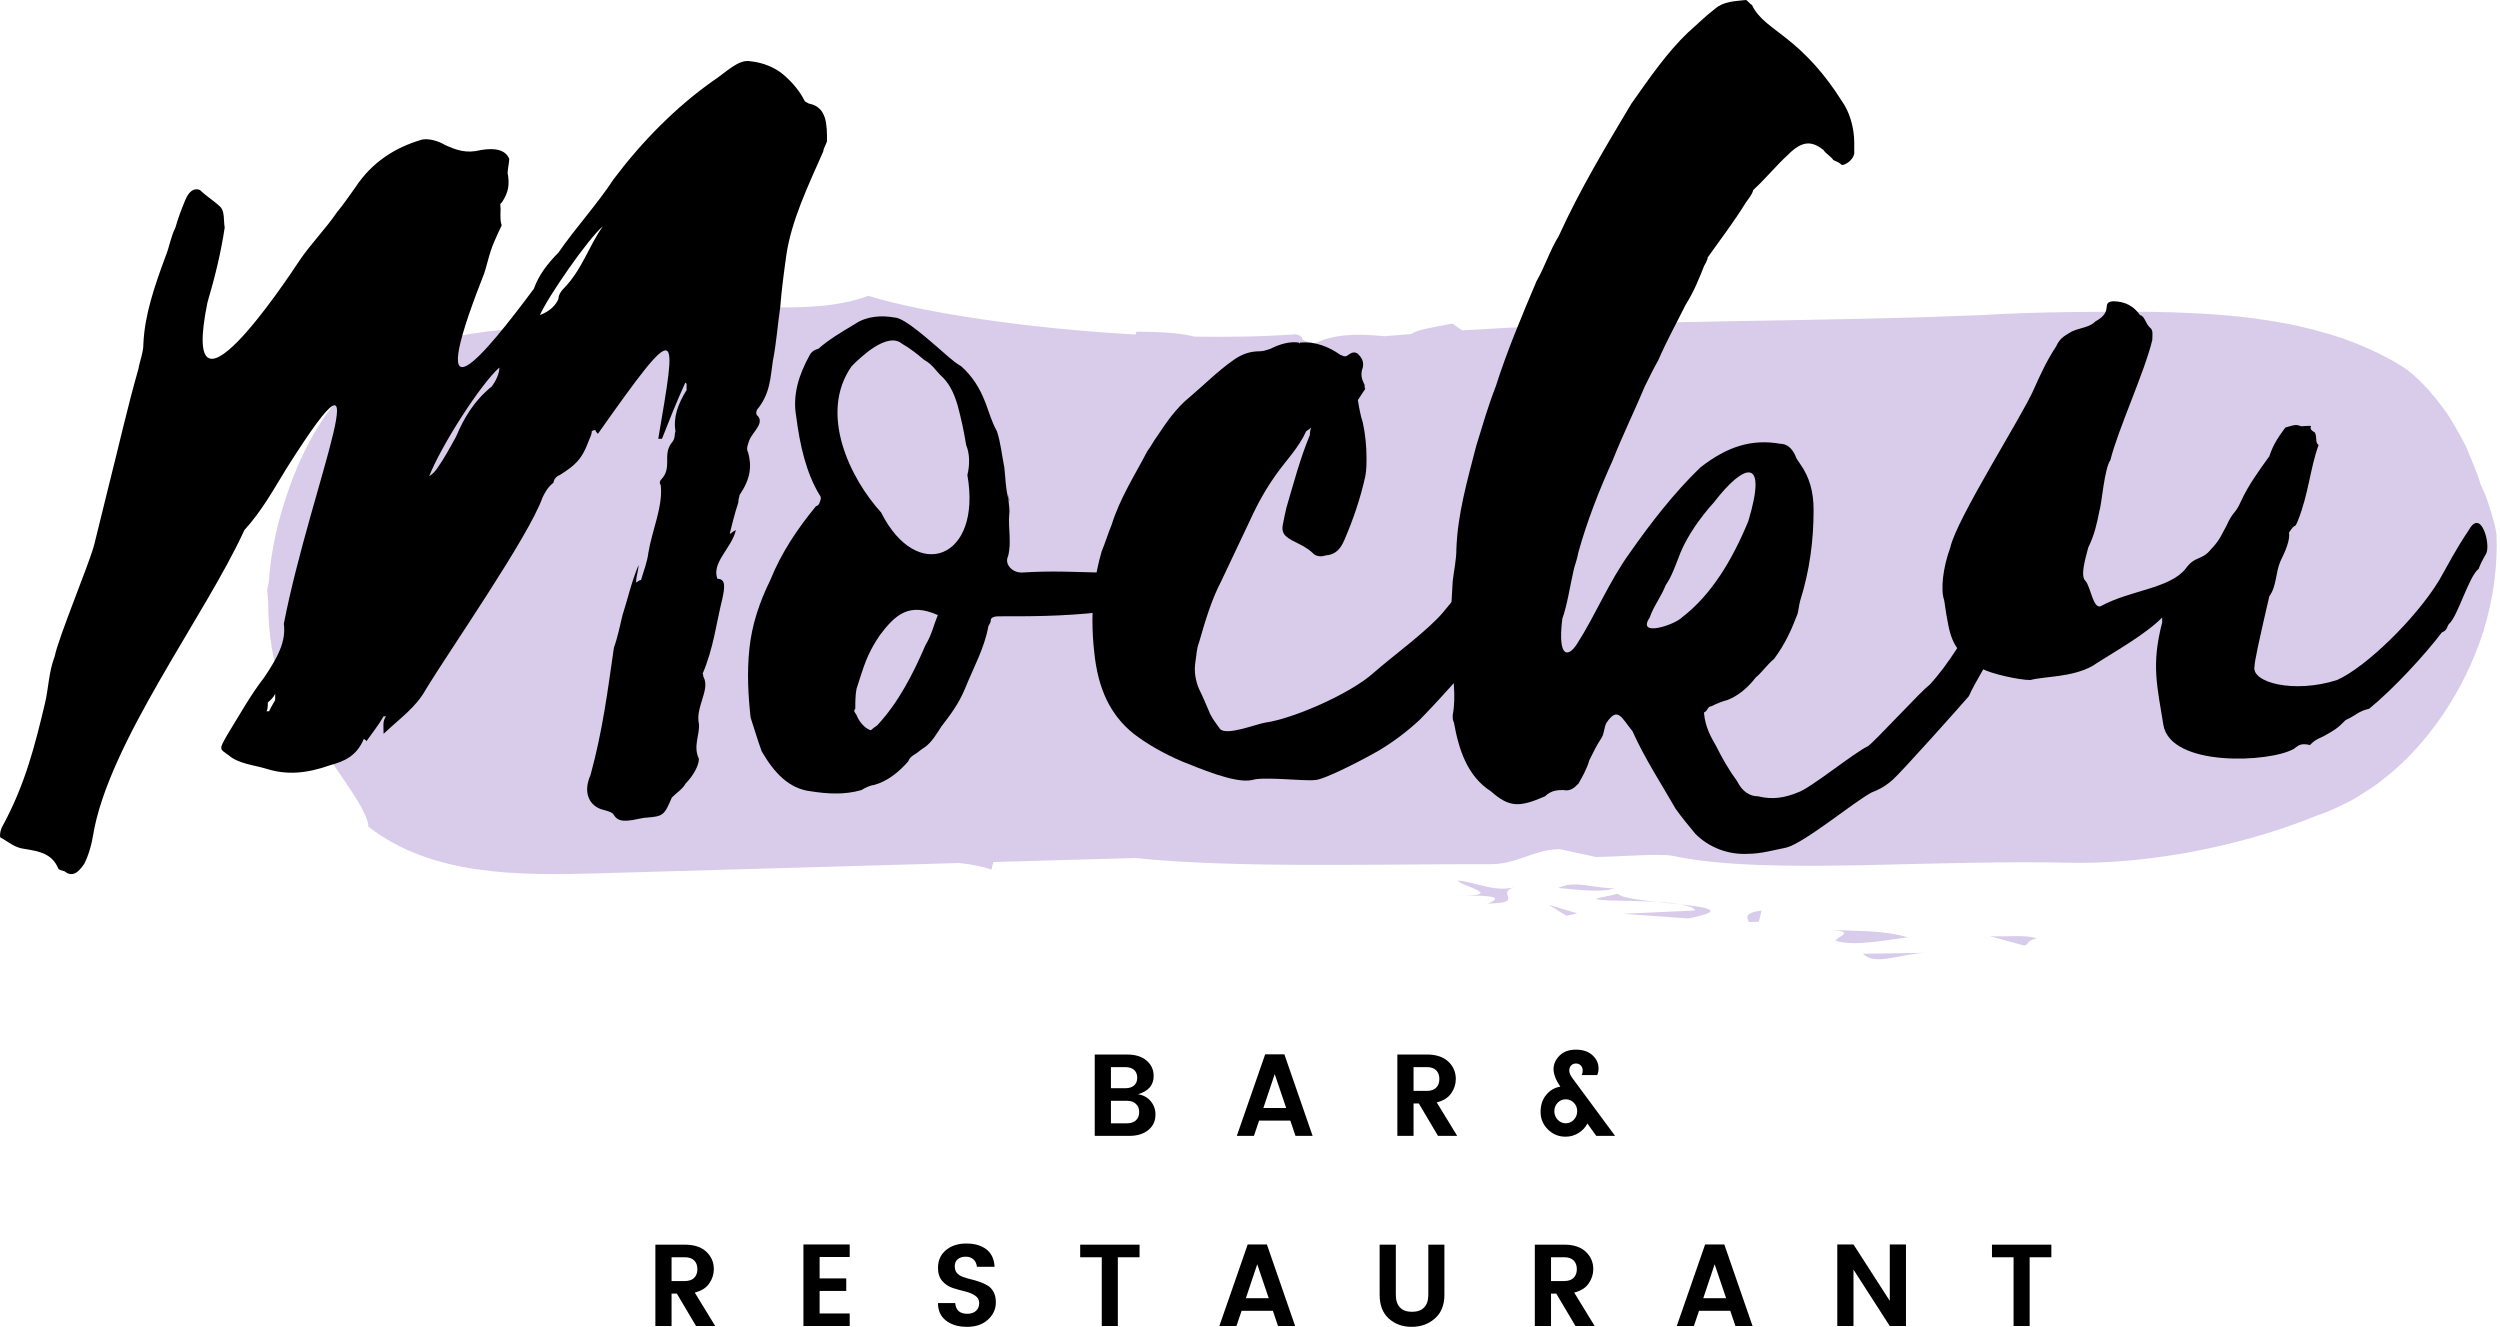 <svg width="471" height="250" viewBox="0 0 471 250" fill="none" xmlns="http://www.w3.org/2000/svg">
<path d="M206.248 198.674H212.37C213.916 198.674 215.132 199.056 216.016 199.817C216.905 200.579 217.349 201.543 217.349 202.716C217.349 204.427 216.366 205.578 214.404 206.161C215.4 206.308 216.196 206.744 216.797 207.469C217.394 208.192 217.693 209.032 217.693 209.982C217.693 211.183 217.245 212.151 216.351 212.892C215.457 213.632 214.245 214.001 212.718 214.001H206.248V198.674ZM209.299 201.047V205.019H212.045C212.724 205.019 213.26 204.847 213.657 204.503C214.056 204.16 214.255 203.673 214.255 203.044C214.255 202.414 214.056 201.923 213.657 201.57C213.26 201.221 212.724 201.047 212.045 201.047H209.299ZM209.299 211.63H212.37C213.049 211.63 213.593 211.443 214.005 211.069C214.415 210.695 214.623 210.179 214.623 209.522C214.623 208.862 214.413 208.344 213.994 207.962C213.578 207.584 213.028 207.39 212.351 207.39H209.301V211.63H209.299Z" fill="black"/>
<path d="M244.069 214.001L243.096 211.125H237.212L236.238 214.001H233.016L238.359 198.632H241.973L247.296 214.001H244.069ZM238.015 208.752H242.319L240.157 202.363L238.015 208.752Z" fill="black"/>
<path d="M266.312 207.895V213.999H263.262V198.672H268.823C270.567 198.672 271.911 199.115 272.856 200.001C273.801 200.887 274.276 201.981 274.276 203.283C274.276 204.248 273.986 205.15 273.408 205.982C272.83 206.815 271.922 207.388 270.682 207.697L274.535 213.997H270.921L267.307 207.893L266.312 207.895ZM266.312 201.047V205.524H268.823C269.586 205.524 270.17 205.322 270.575 204.919C270.977 204.517 271.178 203.972 271.178 203.283C271.178 202.595 270.977 202.05 270.575 201.647C270.17 201.244 269.586 201.043 268.823 201.043H266.312V201.047Z" fill="black"/>
<path d="M294.958 214.154C293.644 214.154 292.533 213.695 291.618 212.78C290.702 211.865 290.244 210.766 290.244 209.477C290.244 208.188 290.603 207.114 291.323 206.251C292.045 205.386 292.922 204.881 293.964 204.735C293.113 203.475 292.688 202.374 292.688 201.43C292.688 200.486 293.062 199.637 293.811 198.885C294.561 198.129 295.591 197.753 296.905 197.753C298.219 197.753 299.258 198.102 300.022 198.806C300.785 199.508 301.167 200.337 301.167 201.286C301.167 201.77 301.08 202.188 300.908 202.541H297.986C298.115 202.305 298.181 202.009 298.181 201.651C298.181 201.292 298.06 200.989 297.822 200.738C297.585 200.49 297.279 200.364 296.903 200.364C296.531 200.364 296.226 200.488 295.996 200.738C295.765 200.989 295.648 201.311 295.648 201.714C295.648 202.117 295.865 202.612 296.296 203.197L304.282 213.998H300.733L299.065 211.672C298.691 212.402 298.132 213.001 297.391 213.461C296.65 213.924 295.841 214.154 294.958 214.154ZM293.467 210.958C293.883 211.405 294.389 211.629 294.981 211.629C295.572 211.629 296.081 211.405 296.506 210.958C296.931 210.511 297.143 209.972 297.143 209.347C297.143 208.718 296.93 208.186 296.506 207.753C296.081 207.321 295.572 207.106 294.981 207.106C294.389 207.106 293.883 207.321 293.467 207.753C293.047 208.186 292.837 208.718 292.837 209.347C292.839 209.974 293.049 210.513 293.467 210.958Z" fill="black"/>
<path d="M126.523 243.718V249.822H123.473V234.495H129.033C130.778 234.495 132.122 234.938 133.067 235.824C134.012 236.711 134.487 237.804 134.487 239.107C134.487 240.071 134.195 240.973 133.619 241.805C133.042 242.64 132.133 243.212 130.893 243.52L134.745 249.82H131.132L127.518 243.716L126.523 243.718ZM126.523 236.87V241.347H129.033C129.797 241.347 130.381 241.146 130.786 240.743C131.188 240.34 131.389 239.795 131.389 239.107C131.389 238.418 131.188 237.873 130.786 237.47C130.381 237.067 129.797 236.866 129.033 236.866H126.523V236.87Z" fill="black"/>
<path d="M160.084 234.455V236.824H154.416V240.845H159.434V243.216H154.416V247.455H160.084V249.824H151.365V234.455H160.084Z" fill="black"/>
<path d="M181.928 236.761C181.321 236.761 180.828 236.918 180.446 237.232C180.064 237.547 179.875 237.982 179.875 238.539C179.875 239.095 180.013 239.531 180.295 239.845C180.576 240.16 180.951 240.401 181.41 240.57C181.873 240.737 182.378 240.889 182.926 241.019C183.472 241.15 184.02 241.313 184.568 241.502C185.117 241.692 185.619 241.924 186.082 242.205C186.545 242.481 186.916 242.889 187.198 243.423C187.479 243.956 187.619 244.604 187.619 245.364C187.619 246.624 187.126 247.708 186.137 248.615C185.149 249.523 183.837 249.977 182.198 249.977C180.561 249.977 179.238 249.586 178.229 248.801C177.22 248.017 176.715 246.918 176.715 245.498H179.96C180.076 246.845 180.83 247.516 182.23 247.516C182.926 247.516 183.472 247.336 183.877 246.968C184.279 246.603 184.483 246.116 184.483 245.508C184.483 244.902 184.217 244.42 183.682 244.071C183.147 243.718 182.504 243.455 181.746 243.281C180.988 243.106 180.229 242.893 179.463 242.642C178.699 242.394 178.049 241.959 177.518 241.336C176.983 240.714 176.717 239.889 176.717 238.867C176.717 237.476 177.214 236.362 178.21 235.529C179.204 234.695 180.486 234.278 182.047 234.278C183.612 234.278 184.871 234.641 185.825 235.366C186.776 236.089 187.296 237.19 187.383 238.669H184.05C183.992 238.084 183.778 237.62 183.4 237.277C183.024 236.931 182.533 236.761 181.928 236.761Z" fill="black"/>
<path d="M203.506 236.87V234.497H214.692V236.87H210.601V249.824H207.573V236.87H203.506Z" fill="black"/>
<path d="M240.778 249.824L239.805 246.95H233.921L232.947 249.824H229.725L235.068 234.455H238.682L244.005 249.824H240.778ZM234.722 244.576H239.026L236.864 238.186L234.722 244.576Z" fill="black"/>
<path d="M259.924 243.941V234.497H262.975V243.941C262.975 244.994 263.235 245.792 263.765 246.335C264.29 246.877 265.042 247.144 266.025 247.144C267.004 247.144 267.762 246.875 268.297 246.335C268.828 245.792 269.095 244.994 269.095 243.941V234.497H272.125V243.941C272.125 245.874 271.524 247.363 270.329 248.406C269.131 249.456 267.675 249.977 265.957 249.977C264.243 249.977 262.806 249.457 261.651 248.418C260.502 247.38 259.924 245.888 259.924 243.941Z" fill="black"/>
<path d="M292.211 243.718V249.822H289.16V234.495H294.721C296.466 234.495 297.809 234.938 298.755 235.824C299.7 236.711 300.174 237.804 300.174 239.107C300.174 240.071 299.883 240.973 299.306 241.805C298.728 242.64 297.821 243.212 296.581 243.52L300.433 249.82H296.819L293.205 243.716L292.211 243.718ZM292.211 236.87V241.347H294.721C295.485 241.347 296.069 241.146 296.473 240.743C296.876 240.34 297.076 239.795 297.076 239.107C297.076 238.418 296.874 237.873 296.473 237.47C296.069 237.067 295.485 236.866 294.721 236.866H292.211V236.87Z" fill="black"/>
<path d="M326.954 249.824L325.981 246.95H320.098L319.125 249.824H315.902L321.246 234.455H324.86L330.182 249.824H326.954ZM320.898 244.576H325.202L323.04 238.186L320.898 244.576Z" fill="black"/>
<path d="M356.034 234.455H359.085V249.824H356.034L349.197 239.197V249.824H346.146V234.455H349.197L356.034 245.082V234.455Z" fill="black"/>
<path d="M375.289 236.87V234.497H386.475V236.87H382.385V249.824H379.357V236.87H375.289Z" fill="black"/>
<path d="M469.098 95.797C468.844 95.004 468.61 94.218 468.332 93.445L467.309 91.164C466.669 88.901 465.542 86.443 464.478 83.871C463.147 81.441 461.82 78.865 460.214 76.795C457.125 72.504 453.63 69.53 452.207 68.823C448.565 66.58 444.803 64.988 441.099 63.649C437.383 62.467 433.705 61.46 430.108 60.852C422.897 59.488 416.001 59.082 409.388 58.838C402.723 58.635 396.578 58.744 390.596 58.784C384.606 58.857 378.82 59.013 373.28 59.367C351.279 60.261 329.493 60.369 308.411 60.881C297.193 61.136 286.202 61.568 275.466 62.239L273.632 60.956C270.147 61.652 266.726 62.139 265.968 62.924C264.24 63.06 262.505 63.191 260.792 63.344C255.526 62.772 251.136 63.018 247.786 64.66C243.836 64.027 246.395 63.551 244.136 62.976C238.158 63.415 231.669 63.532 225.033 63.419C223.05 62.907 220.137 62.515 214.096 62.494L213.939 63.018C193.783 61.919 173.902 58.93 163.58 55.732C152.676 59.795 138.982 56.584 126.386 58.395C118.945 59.064 110.806 60.217 103.067 61.192C99.176 61.7 95.545 62.015 91.568 62.479C87.693 62.995 83.998 63.703 80.577 64.47C76.547 65.51 72.627 67.434 69.319 69.933C65.996 72.431 63.323 75.429 61.193 78.452C57.027 84.583 54.763 90.604 53.054 96.367C51.75 100.798 50.945 105.257 50.642 109.629C50.552 110.113 50.421 110.588 50.344 111.074C50.383 111.852 50.453 112.612 50.527 113.366C50.508 119.303 51.429 125.015 53.334 130.193C54.251 132.899 55.993 135.169 57.71 137.108C58.297 137.766 58.904 138.382 59.507 139.005C63.611 145.613 69.396 152.707 69.396 155.738C81.263 164.986 97.539 164.968 112.494 164.541C135.23 163.89 157.969 163.242 180.705 162.592C182.777 162.824 184.869 163.152 186.784 163.842L187.145 162.407C196.04 162.152 204.937 161.899 213.832 161.646C232.508 163.593 258.759 162.768 281.098 162.808C285.914 162.735 289.02 160.054 293.84 159.979C296.123 160.474 298.393 160.965 300.665 161.458C305.496 161.389 312.873 160.748 315.155 161.245C324.263 163.211 337.464 163.273 351.052 163.002C364.66 162.676 378.533 162.271 389.466 162.536C396.733 162.716 404.264 162.022 412.113 160.645C419.959 159.169 428.166 157.069 436.742 153.559C438.621 152.958 440.539 152.036 442.56 151.023C443.569 150.541 444.611 149.814 445.665 149.168C446.728 148.502 447.801 147.796 448.792 146.96C452.959 143.822 456.77 139.669 460.046 134.911C463.317 130.147 466.026 124.731 467.875 118.915C469.674 113.082 470.6 106.832 470.343 100.623C470.086 98.996 469.615 97.383 469.098 95.797Z" fill="#D8CCEA"/>
<path d="M276.137 168.701C275.092 168.689 274.02 168.678 273.033 168.651C274.305 168.697 275.32 168.71 276.137 168.701Z" fill="#D8CCEA"/>
<path d="M274.694 165.89C274.505 166.651 283.272 168.625 276.137 168.704C280.147 168.752 283.731 168.84 280.32 170.229C288.043 170.11 280.858 168.113 285.958 166.985C281.769 168.309 278.444 166.254 274.694 165.89Z" fill="#D8CCEA"/>
<path d="M304.13 167.338C300.271 167.399 296.838 165.763 293.566 167.288C297.318 167.652 301.991 168.212 304.13 167.338Z" fill="#D8CCEA"/>
<path d="M295.118 172.532L297.155 172.079L291.787 170.476L295.118 172.532Z" fill="#D8CCEA"/>
<path d="M316.536 170.378C317.995 170.643 319.13 170.99 319.398 171.531L305.783 172.164L318.06 173.029C325.478 171.592 321.855 170.957 316.536 170.378Z" fill="#D8CCEA"/>
<path d="M300.744 169.29C300.612 169.785 306.736 169.611 312.03 169.904C308.486 169.52 305.29 169.077 304.819 168.385L300.744 169.29Z" fill="#D8CCEA"/>
<path d="M316.545 170.378C315.26 170.152 313.731 169.994 312.041 169.904C313.555 170.064 315.099 170.227 316.545 170.378Z" fill="#D8CCEA"/>
<path d="M329.429 173.7L331.363 173.672L331.887 171.556C327.936 172.037 329.532 173.276 329.429 173.7Z" fill="#D8CCEA"/>
<path d="M344.432 175.152C350.106 175.492 346.053 176.397 345.832 177.239C349.372 178.45 356.498 176.867 359.447 176.616C354.996 175.21 350.108 175.492 344.432 175.152Z" fill="#D8CCEA"/>
<path d="M362.548 179.517L350.971 179.689C353.271 181.974 357.666 179.802 362.548 179.517Z" fill="#D8CCEA"/>
<path d="M374.906 176.374L381.346 178.145C382.414 177.903 381.556 177.301 383.705 176.813C381.879 176.035 377.785 176.543 374.906 176.374Z" fill="#D8CCEA"/>
<path d="M63.446 40.041C64.607 38.627 65.767 36.979 66.928 35.33C70.177 30.386 74.587 27.793 79.225 26.383C80.618 25.911 82.707 26.617 83.868 27.325C85.956 28.267 87.812 28.973 90.598 28.267C93.382 27.795 95.239 28.267 95.936 29.914C95.936 30.856 95.471 32.506 95.704 32.976C95.936 34.626 95.936 36.039 94.543 38.159C94.078 38.393 94.311 38.865 94.311 39.337C94.078 44.75 95.471 40.043 93.15 45.46C91.989 48.049 91.757 50.403 90.829 52.523C79.692 81.02 91.294 66.89 100.576 54.408C101.504 51.817 103.13 49.697 105.219 47.578C108.468 42.866 112.412 38.627 115.662 33.684C120.999 26.617 127.263 20.258 134.225 15.315C136.778 13.665 139.099 11.075 141.42 11.545C143.742 11.781 146.061 12.723 147.686 14.137C149.31 15.551 150.703 17.198 151.631 19.08C152.096 19.316 152.327 19.552 152.559 19.552C155.808 20.258 155.808 23.555 155.808 26.617C155.576 27.325 155.113 28.031 155.113 28.503C152.096 35.33 149.077 41.688 148.149 48.047C147.686 51.345 147.221 54.878 146.989 57.938C146.526 60.999 146.293 64.533 145.598 68.066C145.133 71.128 145.133 74.189 142.581 77.249C142.581 77.485 142.349 77.721 142.581 78.191C144.205 79.604 141.884 81.254 141.188 82.902C140.955 83.608 140.492 84.552 140.955 85.257C141.651 87.847 141.42 90.203 139.332 93.264C139.332 93.5 139.099 93.972 139.099 94.678C138.404 96.798 137.939 98.681 137.474 100.567C137.706 100.567 137.706 100.331 138.634 99.859C137.939 103.157 133.996 105.984 135.157 109.045C136.78 109.045 136.548 110.693 136.085 112.813C134.924 117.524 134.459 121.999 132.37 126.945C132.603 127.18 132.37 127.416 132.603 127.65C133.764 130.006 130.979 133.304 131.675 136.365C131.907 138.251 130.514 140.604 131.675 142.96C131.675 144.138 130.747 146.021 129.121 147.671C128.658 148.613 127.498 149.319 126.57 150.261C125.177 153.558 124.944 153.794 121.927 154.03C121.232 154.03 120.534 154.266 119.143 154.502C117.518 154.736 116.357 154.736 115.662 153.558C115.429 153.088 114.734 152.852 113.805 152.616C110.789 151.91 109.859 149.087 111.252 146.021C113.573 137.545 114.501 130.008 115.662 122.003C116.357 120.118 116.822 117.764 117.285 115.878C118.215 113.053 118.911 109.755 120.304 106.458C120.304 107.4 119.839 108.577 119.839 109.755C120.534 109.285 120.534 109.285 120.767 109.285C121.232 107.636 121.927 105.988 122.16 104.102C122.855 99.863 124.942 95.388 124.481 91.386C124.249 91.15 124.249 90.68 124.481 90.444C126.8 88.089 124.712 85.733 126.57 83.381C127.265 82.672 127.033 81.732 127.265 81.262C126.8 78.67 127.73 76.079 129.354 73.489C129.354 73.017 129.354 72.547 129.354 72.311C129.354 72.311 129.354 72.311 129.121 72.075C127.498 75.609 126.105 79.142 124.712 82.672C124.481 82.672 124.249 82.672 124.016 82.672C127.498 61.949 128.426 59.357 112.647 81.73C112.414 81.494 112.182 81.26 112.182 81.024C111.719 81.024 111.486 81.26 111.486 81.26C111.486 81.966 111.021 82.672 110.791 83.379C109.63 86.441 108.47 87.619 105.453 89.501C104.755 89.737 104.292 90.442 104.292 90.914C103.132 91.856 102.667 92.798 102.204 93.74C99.65 101.041 84.565 122.707 80.157 130.006C78.301 133.304 75.517 135.187 72.268 138.251C72.268 136.837 72.035 135.895 72.731 134.953C72.5 134.953 72.268 134.953 72.268 134.953C71.34 136.601 70.179 138.015 69.019 139.662C69.019 139.428 68.786 139.428 68.553 139.193C67.162 142.49 64.841 143.432 62.288 144.138C57.649 145.787 53.935 146.021 50.223 144.846C47.902 144.138 44.885 143.902 43.027 142.254C41.404 141.076 41.171 141.312 42.797 138.485C45.114 134.717 47.203 130.948 49.756 127.65C52.31 123.883 53.933 120.824 53.47 117.526C58.575 91.384 72.961 58.178 53.933 88.323C51.612 92.092 49.295 96.331 46.046 99.861C38.619 116.11 20.287 140.134 17.501 157.562C17.27 158.971 16.805 160.859 15.877 162.743C14.484 164.862 13.323 165.098 12.165 164.156C11.467 163.92 11.235 163.921 11.004 163.685C9.844 160.859 7.523 160.387 4.506 159.917C2.646 159.681 1.489 158.503 0.096 157.796C-0.136 157.562 0.096 156.384 0.329 155.912C4.738 147.907 6.595 140.37 8.451 132.598C9.146 129.772 9.146 126.709 10.307 123.647C11.004 120.114 16.805 106.22 17.733 102.688C18.661 98.919 19.591 95.152 20.519 91.382C22.375 84.082 23.997 76.783 26.086 69.482C26.318 68.068 27.016 66.418 27.016 64.771C27.244 59.354 29.104 53.938 31.193 48.285C31.889 46.638 32.121 44.752 33.049 42.868C33.512 41.221 34.21 39.339 34.905 37.687C35.601 36.039 36.531 35.331 37.689 35.803C38.85 36.981 40.475 37.923 41.636 39.101C42.332 40.043 42.099 41.456 42.332 42.868C41.636 47.58 40.475 52.287 39.082 56.998C33.745 83.14 53.701 53.231 56.487 48.993C58.574 45.928 61.358 43.102 63.446 40.041ZM50.684 134.008C50.917 133.536 51.149 133.064 51.845 131.888C51.845 131.652 51.845 131.416 51.845 130.71C51.382 131.652 50.684 132.122 50.452 132.358C50.452 133.064 50.452 133.536 50.221 134.008C50.452 134.008 50.452 134.008 50.684 134.008ZM82.474 88.083C83.635 86.435 84.796 84.316 85.956 82.196C87.349 78.898 89.205 75.601 92.687 72.774C93.382 71.832 94.078 70.42 94.078 69.242C90.598 72.304 83.174 83.842 80.853 89.731C81.546 89.261 82.013 88.791 82.474 88.083ZM105.217 56.292C105.217 55.584 105.68 54.878 106.145 54.408C109.626 50.875 110.787 46.636 113.571 42.63C110.787 44.986 103.13 56.056 101.735 59.354C103.591 58.648 104.752 57.47 105.217 56.292Z" fill="black"/>
<path d="M154.409 93.265C151.855 89.025 150.696 83.844 149.999 78.429C149.303 74.426 150.464 70.656 152.552 66.891C152.785 66.419 153.248 65.949 154.176 65.713C156.034 64.065 158.353 62.652 161.139 61.002C163.228 59.59 166.01 59.354 168.566 59.824C170.422 59.824 175.525 64.535 176.686 65.477C178.079 66.655 179.47 68.069 181.096 69.011C183.184 70.894 184.577 73.014 185.738 76.073C186.433 77.959 186.894 79.607 187.826 81.257C188.522 83.376 188.754 85.728 189.217 88.084C189.45 90.203 189.45 91.853 189.915 93.737C190.146 93.973 190.146 93.973 190.146 94.443C189.45 90.675 190.378 96.092 190.146 96.798C189.915 99.626 190.611 102.215 189.915 104.807C189.217 106.217 190.61 107.868 192.467 107.868C203.84 107.162 208.246 108.81 219.386 106.927C220.547 106.455 221.707 105.749 223.098 105.041C223.563 104.807 224.259 104.335 224.724 104.099C225.187 104.807 224.956 105.749 224.724 106.219C224.026 107.396 226.347 107.868 225.419 108.81C218.46 116.347 197.109 116.111 188.756 116.111C188.524 116.111 188.291 116.111 188.059 116.111C187.363 116.111 186.668 116.347 186.668 116.819C186.668 117.289 186.435 117.525 186.203 117.995C185.507 122 183.419 125.767 181.793 129.773C180.632 132.598 179.009 134.718 177.383 136.836C176.455 138.249 175.527 139.897 174.138 140.839C173.673 141.075 173.206 141.547 172.512 142.017C172.047 142.253 171.352 142.723 171.119 143.431C169.263 145.55 167.175 147.198 164.621 147.906C164.158 147.906 162.997 148.376 162.302 148.848C159.053 149.79 155.803 149.554 152.787 149.084C148.61 148.612 145.824 145.55 143.502 141.547C142.807 139.661 142.111 137.308 141.414 135.186C140.951 130.947 140.718 126.709 141.183 122.236C141.646 117.761 143.039 113.521 145.128 109.282C147.217 104.099 150.233 99.626 153.715 95.384C154.41 95.15 154.41 94.679 154.643 93.975C154.641 93.737 154.641 93.501 154.409 93.265ZM182.024 83.844C181.559 81.019 181.096 78.899 180.4 76.308C179.702 73.952 178.774 72.068 177.151 70.654C176.223 69.713 175.525 68.535 174.134 67.829C172.741 66.651 171.581 65.709 169.955 64.767C167.171 62.412 162.067 67.357 160.44 69.007C154.174 77.957 160.209 90.201 166.01 96.56C172.741 109.986 185.038 105.275 182.254 89.497C182.719 87.614 182.719 85.494 182.024 83.844ZM161.372 129.771C161.139 130.945 161.139 132.36 161.139 133.538C160.674 134.01 161.139 134.244 161.372 134.716C161.835 135.894 162.761 137.072 163.924 137.542C164.156 137.542 164.156 137.541 164.389 137.307C164.619 137.072 165.084 136.836 165.317 136.6C169.261 132.36 172.044 126.943 174.365 121.528C175.525 119.644 175.99 117.525 176.686 115.875C171.348 113.521 168.798 115.641 165.778 119.644C163.228 123.408 162.761 125.528 161.372 129.771Z" fill="black"/>
<path d="M288.082 107.163C286.689 109.047 285.296 111.166 283.905 113.048C282.279 115.404 280.886 117.759 279.726 120.349C279.726 120.585 279.726 121.057 279.495 121.057C277.87 123.41 276.478 125.764 274.853 127.648C272.299 130.475 269.98 133.065 267.427 135.656C264.873 138.012 262.321 139.896 259.535 141.545C257.912 142.487 249.557 146.962 247.703 146.962C245.614 147.194 237.955 146.255 235.869 146.962C232.62 147.668 225.656 144.607 222.64 143.429C219.39 142.015 216.374 140.368 213.592 138.248C209.182 134.714 206.861 129.771 206.165 122.94C205.7 118.937 205.7 114.932 206.165 110.928C206.398 108.573 206.861 106.217 207.558 103.865C208.254 102.216 208.717 100.568 209.414 98.918C211.038 93.737 213.824 89.498 216.141 85.024C216.839 84.082 217.302 83.141 217.999 82.199C219.855 79.371 221.712 76.782 224.033 74.896C226.817 72.542 229.37 69.951 232.387 67.833C234.013 66.655 235.636 66.185 237.262 66.185C237.957 66.185 238.653 65.95 239.35 65.713C241.207 64.772 243.063 64.3 244.684 64.536C244.917 64.772 244.917 64.772 244.917 64.536C247.703 64.3 250.255 65.242 252.576 66.891C252.808 66.891 253.041 67.127 253.271 67.127C253.504 67.127 253.736 67.127 253.969 66.891C254.664 66.419 255.129 66.185 255.825 66.655C256.52 67.361 256.985 68.069 256.753 69.247C256.29 70.425 256.52 71.367 256.985 72.308C257.218 72.544 256.985 73.014 257.218 73.25C256.753 73.956 256.29 74.664 255.825 75.37C256.057 76.784 256.29 78.195 256.753 79.609C257.218 81.729 257.449 84.084 257.449 86.204C257.449 87.382 257.449 88.56 257.22 89.738C256.292 93.977 254.899 97.98 253.273 101.749C252.578 103.397 251.65 104.339 250.257 104.575C249.793 104.575 249.328 104.811 248.865 104.811C248.168 104.811 247.705 104.575 247.472 104.339C246.312 103.161 244.686 102.455 243.295 101.749C243.063 101.514 242.83 101.514 242.598 101.278C241.902 100.806 241.439 100.1 241.67 98.922C241.902 97.744 242.135 96.566 242.367 95.625C243.758 90.917 244.919 86.442 246.777 81.967C246.777 81.731 246.777 81.261 247.007 80.553C246.544 81.025 246.312 81.025 246.079 81.261C244.686 84.322 242.367 86.678 240.509 89.266C238.653 91.857 237.031 94.683 235.638 97.744C233.782 101.749 231.926 105.517 230.068 109.518C228.212 113.052 227.051 117.055 225.891 121.06C225.428 122.238 225.428 123.414 225.195 124.828C224.963 126.477 225.195 128.125 225.891 129.775C226.588 131.187 227.284 132.836 227.979 134.482C228.444 135.424 229.14 136.366 229.835 137.31C230.996 138.72 236.799 136.366 238.422 136.132C243.529 135.424 254.434 130.715 258.843 126.71C262.325 123.648 268.823 118.941 271.84 115.407C273.001 113.994 274.161 112.58 275.322 111.168C277.41 108.341 283.909 103.631 285.997 100.572C287.154 98.922 290.868 96.802 292.031 95.155C292.726 94.213 292.031 98.452 293.191 97.744C292.722 99.858 289.473 105.511 288.082 107.163Z" fill="black"/>
<path d="M323.341 140.601C324.502 142.957 325.895 145.312 327.286 147.196C328.214 149.081 329.607 150.023 331.231 150.023C334.017 150.729 336.338 150.257 338.659 149.315C340.978 148.61 349.331 141.779 351.885 140.601C352.813 140.131 362.328 129.771 363.488 129.063C367.202 125.059 369.986 120.112 373.003 115.169C375.324 111.402 377.18 107.164 379.501 103.393C379.966 102.451 380.429 101.509 380.894 100.331C381.123 99.154 381.358 98.448 381.59 97.504C382.751 100.801 385.767 98.212 384.839 100.567C384.374 101.745 384.144 102.921 384.144 103.629C383.911 105.984 380.429 110.692 379.734 112.343C378.573 115.641 377.645 118.702 375.787 121.762V122.234C374.396 125.057 372.309 128.119 370.916 131.18C369.293 133.064 358.385 145.31 356.531 146.962C354.905 148.372 353.744 148.846 352.584 149.314C349.104 151.201 340.054 158.736 336.572 159.678C334.253 160.148 331.7 160.856 329.379 160.856C325.666 161.09 321.952 159.678 319.402 157.086C318.242 155.673 316.849 154.025 315.688 152.377C313.137 147.902 309.887 142.955 307.568 137.773C305.48 135.182 304.782 133.062 302.694 136.126C302.23 136.832 302.23 138.245 301.765 138.951C300.837 140.365 300.142 141.777 299.444 143.191C298.981 144.84 298.053 146.488 297.356 147.666C296.428 148.608 295.732 149.08 294.572 148.844C293.644 148.844 292.25 148.844 291.09 150.021C286.217 152.141 284.363 152.141 280.881 149.08C276.472 146.252 274.848 141.307 273.922 136.126C273.689 135.654 273.689 135.418 273.689 134.712C274.385 131.179 273.689 127.413 273.457 123.642C272.992 118.934 273.457 114.223 273.689 109.512C273.922 107.392 274.385 105.509 274.385 103.389C274.617 96.794 276.473 90.437 278.099 84.078C279.26 80.309 280.418 76.305 281.811 72.772C283.9 66.181 286.684 59.586 289.47 52.991C291.094 50.164 292.022 47.102 293.647 44.513C297.592 35.798 302.695 27.321 307.338 19.549C310.819 14.602 314.068 9.894 318.013 6.123C319.637 4.711 321.262 3.061 323.118 1.65C324.744 0.236 326.833 0.236 328.921 0C329.152 0 329.617 0.706 330.082 0.942C331.238 3.533 334.026 5.181 336.348 7.065C340.292 10.128 343.774 13.896 347.021 19.077C348.412 20.962 349.34 24.024 349.34 26.849C349.34 27.321 349.34 28.263 349.34 28.969C349.11 30.147 347.717 31.089 347.021 31.089C346.556 30.619 345.861 30.383 345.396 30.147C344.933 29.441 344.003 28.969 343.54 28.263C341.218 26.38 339.362 26.614 336.809 29.205C334.72 31.089 332.632 33.68 330.31 35.8C330.082 36.742 329.382 37.448 328.919 38.156C326.598 41.923 324.045 45.219 321.723 48.516C321.723 48.988 321.26 49.694 321.028 50.164C320.1 52.519 319.172 54.875 317.546 57.467C315.923 60.764 314.066 64.061 312.441 67.827C311.513 69.477 310.817 70.888 309.889 72.772C308.031 77.247 305.712 81.959 303.854 86.67C301.302 92.319 298.981 98.21 297.356 104.095C297.125 105.509 296.66 106.451 296.428 107.628C295.732 110.69 295.267 113.987 294.339 116.579C293.411 124.116 295.5 123.88 297.125 121.286C300.605 115.869 303.159 109.512 307.101 104.095C311.048 98.446 315.456 92.793 320.33 88.082C325.436 84.078 330.078 82.664 335.414 83.606C336.571 83.606 337.502 84.314 338.198 85.726C338.43 86.434 338.663 86.67 339.126 87.376C340.982 89.965 341.68 92.793 341.68 96.09C341.68 101.743 340.982 107.392 339.126 113.281C338.894 114.223 338.894 114.695 338.663 115.637C337.502 118.698 336.342 121.286 334.253 124.114C332.86 125.291 331.932 126.703 330.772 127.643C329.146 129.767 327.29 131.177 325.434 131.884C324.506 132.119 323.345 132.59 322.417 133.06C321.72 133.06 321.72 134.004 321.024 134.238C321.253 137.069 322.413 138.953 323.341 140.601ZM274.377 118.7C274.377 118.936 274.377 118.936 274.377 119.406C274.377 120.82 274.377 122.234 274.377 123.646C274.842 120.82 274.842 120.584 274.377 118.7ZM316.611 104.097C315.683 106.452 314.987 108.572 313.826 110.222C312.898 112.575 311.505 114.225 310.81 116.345C308.256 120.112 315.448 117.759 316.843 116.345C322.413 112.106 326.358 105.511 329.373 98.212C333.087 85.964 328.677 87.142 322.875 94.678C320.325 97.502 318.004 100.799 316.611 104.097Z" fill="black"/>
<path d="M394.12 125.527C390.176 127.647 385.072 127.413 382.519 128.119C380.43 128.119 375.092 126.941 373.471 125.999C367.668 122.466 367.435 120.818 366.275 113.046C365.579 111.162 366.042 106.923 367.435 103.153C368.596 97.736 381.126 78.189 383.214 73.244C384.375 70.653 385.535 68.063 387.391 65.236C388.091 63.588 389.249 63.116 390.41 62.41C392.034 61.704 393.655 61.704 394.816 60.526C398.298 58.642 395.744 56.993 398.065 56.757C400.386 56.757 402.012 57.699 403.172 59.348C404.1 59.584 404.1 60.762 405.028 61.704C405.724 62.174 405.491 63.116 405.491 64.06C404.1 69.945 398.993 81.015 397.604 86.668C396.443 88.316 395.978 94.91 395.515 96.324C395.05 98.678 394.587 100.796 393.427 103.151C392.962 105.035 391.801 108.568 392.962 109.51C393.89 110.688 394.355 114.693 395.746 114.221C401.316 111.16 408.742 110.924 411.757 107.158C413.615 104.567 414.776 105.745 416.632 103.389C418.256 101.741 418.721 100.328 419.416 99.15C420.809 96.088 421.042 97.03 422.202 94.439C423.593 91.377 425.68 88.552 427.54 85.96C428.236 83.841 429.164 82.427 430.557 80.543C432.878 79.837 432.645 80.073 433.573 80.307C437.055 80.073 434.036 80.307 436.125 81.485C436.59 82.427 436.125 83.37 436.822 83.84C435.197 88.316 434.966 93.027 432.878 98.208C432.18 99.856 432.645 98.208 431.252 100.328C431.485 101.741 430.557 103.861 429.629 105.745C428.699 107.864 428.931 110.452 427.54 112.34C425.682 120.344 424.754 124.584 424.754 125.526C424.058 128.589 432.18 130.709 440.3 128.117C445.638 125.762 455.151 116.579 459.561 109.278C461.186 106.451 462.579 103.625 465.131 99.856C467.452 95.616 469.308 102.683 468.38 104.331C467.685 105.509 467.22 106.451 466.987 107.158C465.131 108.57 463.043 116.105 461.421 117.519C460.956 117.989 461.188 118.697 460.028 119.167C457.011 123.172 450.976 129.767 446.337 133.534C444.249 134.006 444.016 134.712 441.928 135.654C440.302 137.304 439.839 137.538 437.751 138.715C436.125 139.423 435.894 139.657 435.197 140.365C433.341 139.893 432.878 140.597 432.18 141.071C427.771 143.663 408.975 144.604 407.582 136.596C406.421 129.295 405.263 125.293 407.351 117.285C407.351 116.579 407.351 116.579 407.351 116.343C404.1 119.642 398.065 122.94 394.12 125.527Z" fill="black"/>
</svg>
